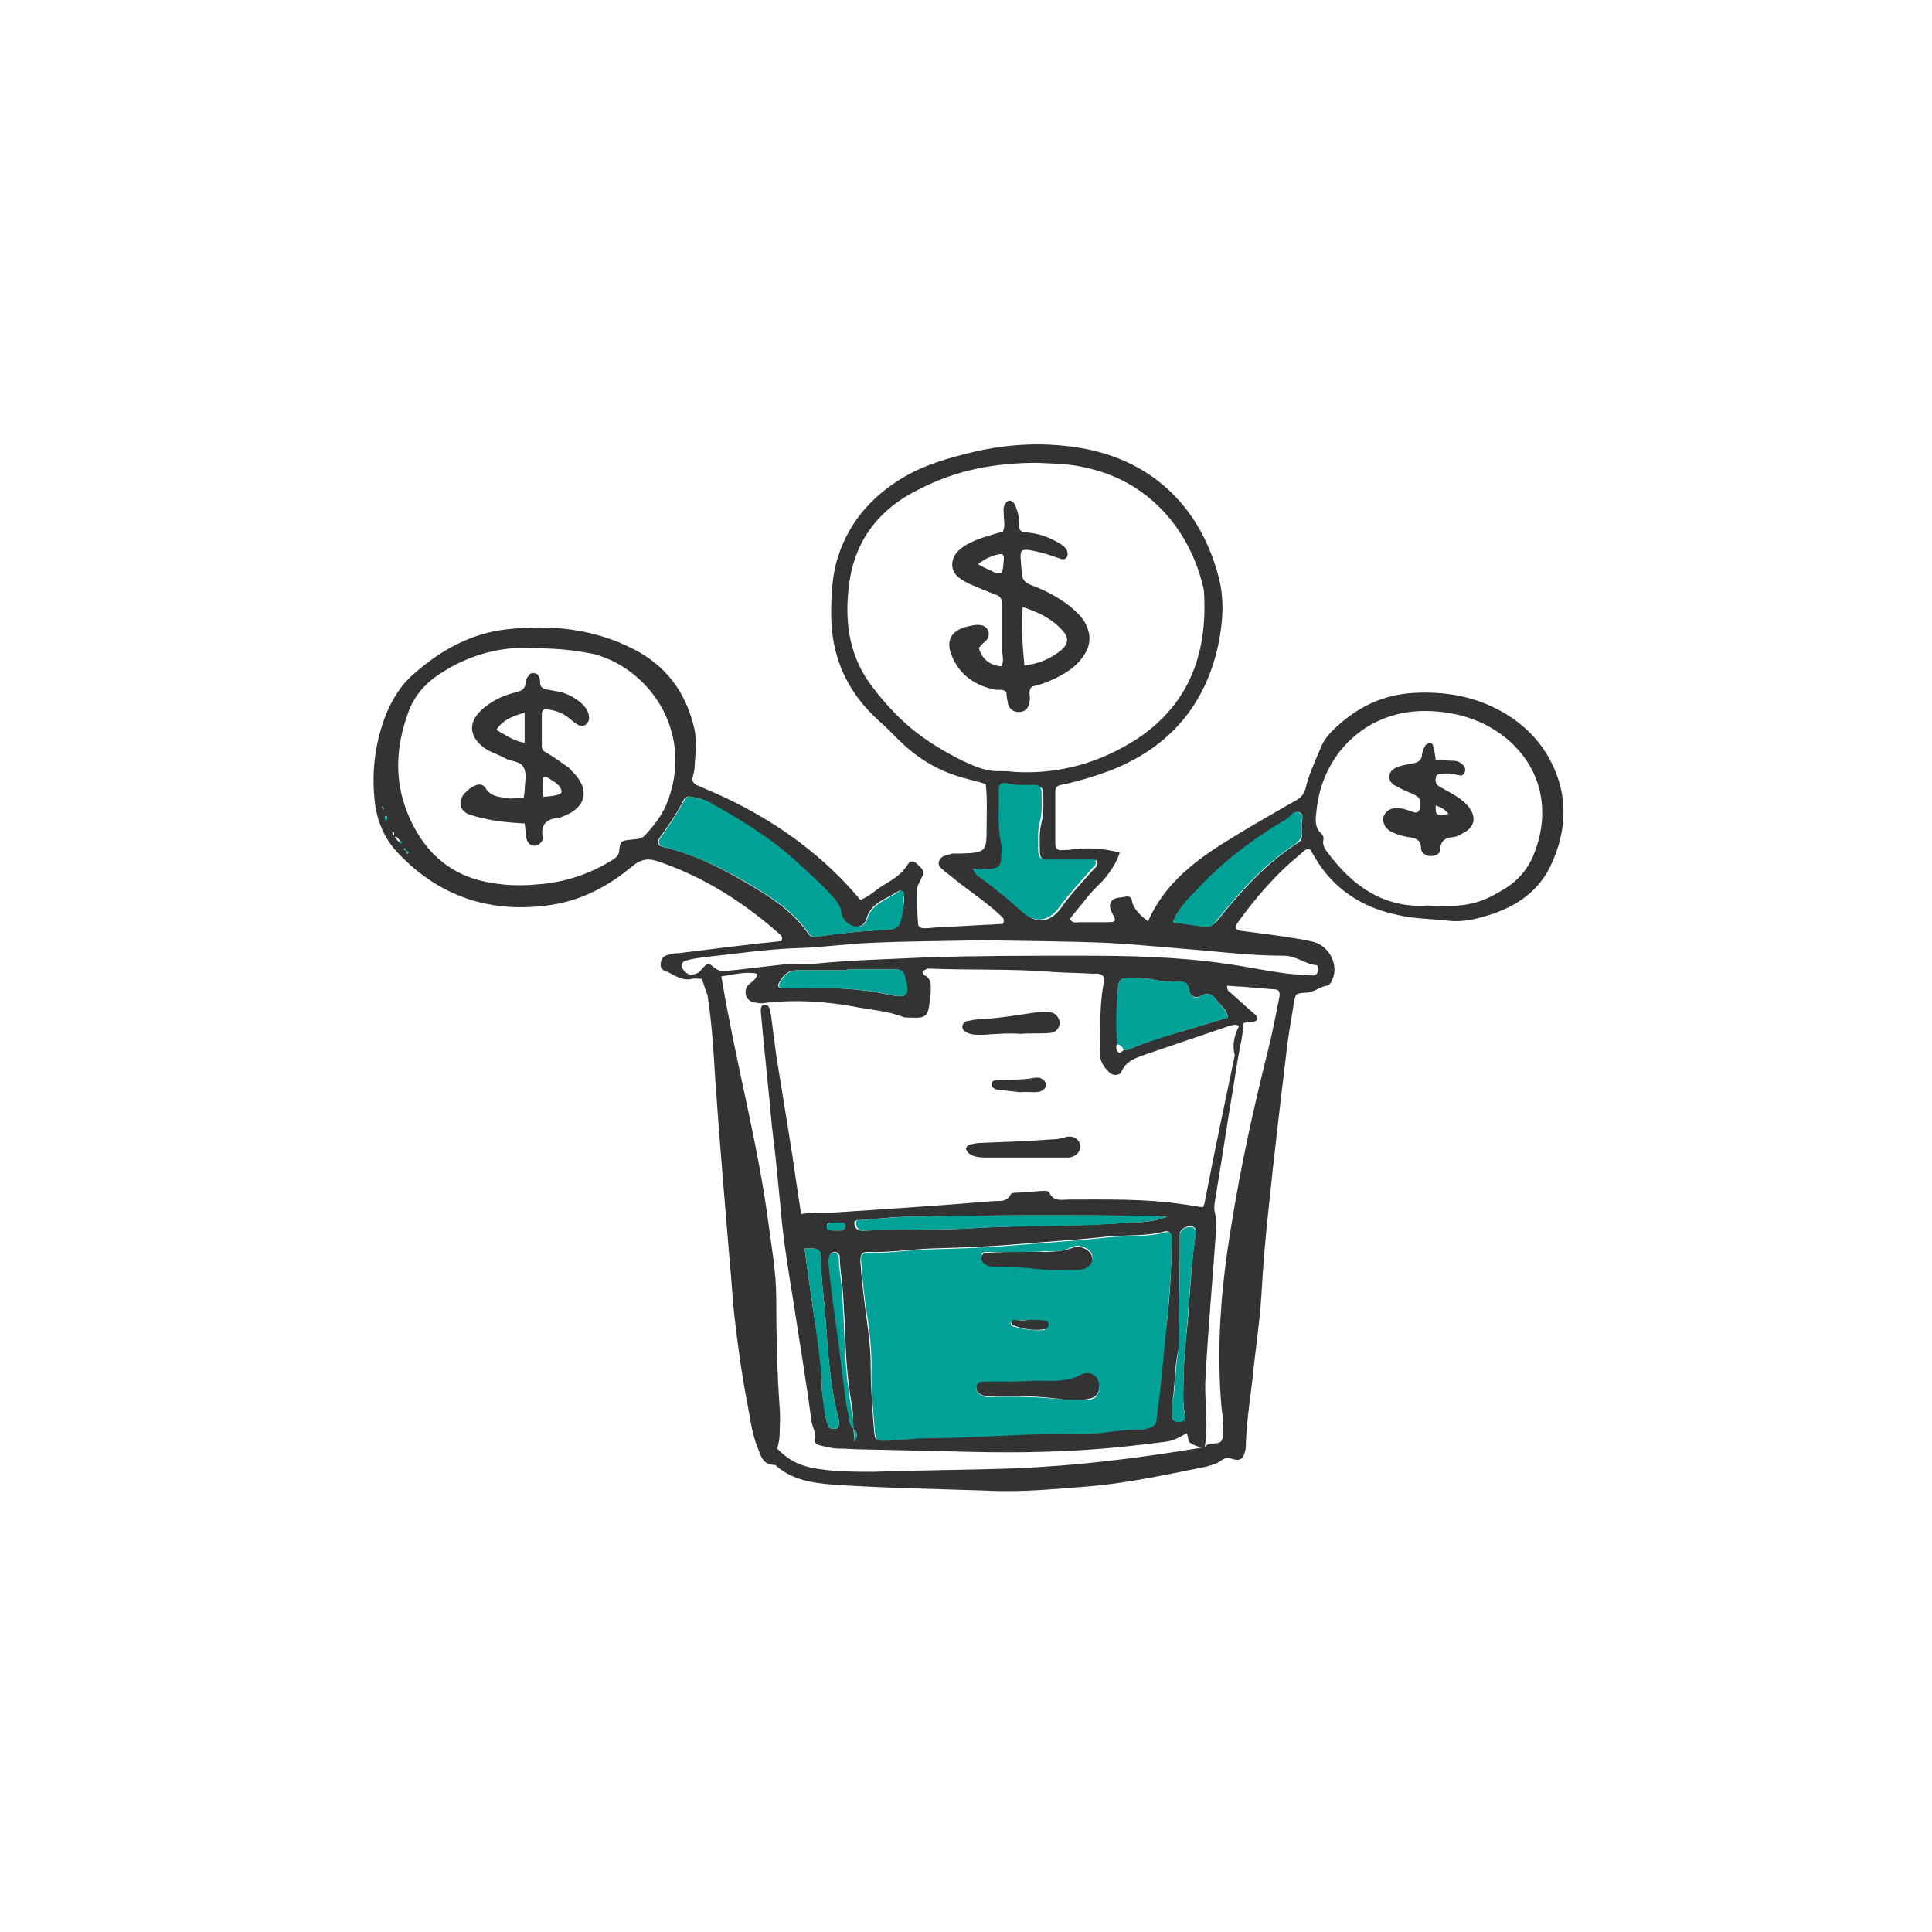 <?xml version="1.0" encoding="utf-8"?>
<!-- Generator: Adobe Illustrator 25.3.1, SVG Export Plug-In . SVG Version: 6.00 Build 0)  -->
<svg version="1.1" id="Layer_1" xmlns="http://www.w3.org/2000/svg" xmlns:xlink="http://www.w3.org/1999/xlink" x="0px" y="0px"
	 viewBox="0 0 225 225" style="enable-background:new 0 0 225 225;" xml:space="preserve">
<style type="text/css">
	.st0{fill:none;}
	.st1{fill:#333333;}
	.st2{fill:#00A196;}
</style>
<path class="st0" d="M0,0h225v225H0V0z"/>
<g>
	<path class="st1" d="M81.7,114c-0.4,0-0.8-0.1-1.1,0c-1.3,0.3-2.2-0.6-3.3-1c-0.6-0.2-0.4-1.5,0.2-1.7c0.5-0.2,1.1-0.3,1.6-0.3
		c4-0.5,7.9-1,11.9-1.4c0.2-0.4,0-0.7-0.3-0.9c-4.2-3.7-8.8-6.6-14.1-8.4c-1.2-0.4-2-0.2-3,0.6c-2.6,2.2-5.6,3.8-8.9,4.4
		c-7,1.2-13.2-0.6-18.2-5.8c-1.8-1.8-2.7-4.1-2.9-6.6c-0.3-3.2,0.1-6.3,1.2-9.3c0.8-2.1,1.9-3.9,3.6-5.3c3-2.6,6.4-4.5,10.5-5
		c5.2-0.6,10.2-0.1,14.9,2.3c3.7,1.9,6,4.9,7,9c0.4,1.5,0.2,3.1,0.1,4.6c0,0.4-0.1,0.8-0.2,1.2c-0.2,0.6,0.1,0.9,0.6,1.1
		c1.4,0.6,2.8,1.2,4.2,1.9c5.6,2.8,10.6,6.5,14.7,11.4c1.1-0.4,1.9-1.3,3-1.9c1-0.6,1.9-1.2,2.5-2.2c0.3-0.5,0.7-0.5,1.2,0
		c0.8,0.8,0.8,0.8,0.3,1.8c-0.2,0.4-0.4,0.7-0.4,1.2c0,1.2,0,2.4,0.1,3.6c0,0.7,0.2,0.8,0.9,0.8c0.5,0,1-0.1,1.5-0.1
		c1.8-0.1,3.6-0.2,5.5-0.3c0.7,0,1.4-0.1,2-0.1c0.3-0.6-0.1-0.8-0.3-1c-1.8-1.7-3.9-3-5.8-4.6c-0.4-0.3-0.8-0.6-1.1-0.9
		c-0.5-0.4-0.3-1.1,0.3-1.4c0.3-0.1,0.7-0.2,1-0.3c0.3,0,0.7,0,1,0c2.9-0.1,3-0.2,3-2.9c0-1.7,0.1-3.5-0.1-5.2
		c-1-0.3-1.9-0.5-2.9-0.8c-2.8-0.8-5.2-2.3-7.3-4.4c-0.8-0.8-1.6-1.6-2.4-2.3c-3.6-3.3-5.4-7.4-5.4-12.3c0-2,0.1-4.1,0.6-6
		c1.1-4,3.5-7.1,7-9.4c2.4-1.6,5.1-2.5,7.9-3.2c4.5-1.2,9.1-1.5,13.7-0.7c8.5,1.5,14,7.2,16,15.3c0.6,2.5,0.4,5-0.1,7.5
		c-1.5,7.1-5.7,12-12.5,14.7c-1.9,0.7-3.8,1.3-5.8,1.7c-0.5,0.1-0.7,0.3-0.7,0.8c0,2,0,4.1,0,6.1c0,0.5,0.3,0.8,0.8,0.7
		c0.4,0,0.8,0,1.3-0.1c1.8-0.2,3.6-0.1,5.4,0.4c-0.3,1.1-1.4,2.8-2.4,3.7c-0.4,0.4-0.9,0.9-1.3,1.4c-0.7,0.9-1.4,1.7-2.1,2.6
		c0.3,0.6,0.8,0.4,1.2,0.4c0.9,0,1.8,0,2.7,0c1.6,0,1.6,0,0.9-1.3c-0.3-0.7-0.1-1.3,0.6-1.5c0.4-0.1,0.8-0.1,1.2-0.2
		c0.3,0,0.6,0.1,0.6,0.4c0.2,1.1,1,1.8,1.9,2.5c1.8-4.1,5-6.7,8.6-9c2.7-1.7,5.5-3.3,8.3-4.9c0.8-0.4,1.3-0.8,1.5-1.8
		c0.4-1.6,1.1-3,1.7-4.5c0.4-1,1.1-1.8,1.9-2.5c2.5-2.3,5.4-3.7,8.9-3.9c3.4-0.2,6.7,0.3,9.8,1.9c2.5,1.3,4.5,3.1,5.9,5.5
		c2.4,4.2,2.3,8.6,0.2,12.9c-1.6,3.2-4.5,4.9-7.9,5.8c-1.4,0.4-2.7,0.6-4.2,0.4c-1.8-0.2-3.7-0.2-5.4-0.6c-4.2-0.8-7.7-3-9.9-6.8
		c-0.1-0.2-0.3-0.5-0.4-0.7c0-0.1-0.1-0.1-0.2-0.2c-0.5-0.1-0.8,0.4-1.2,0.7c-2.8,2.3-5.1,5-7.2,7.9c-0.3,0.5-0.2,0.8,0.4,0.9
		c2.4,0.3,4.7,0.6,7.1,1c0.5,0.1,1,0.2,1.4,0.3c1.8,0.5,2.9,2.6,2.2,4.3c-0.1,0.3-0.3,0.7-0.7,0.8c-0.8,0.1-1.5,0.8-2.4,0.8
		c-1.2,0.1-1.2,0.1-1.4,1.1c-0.3,2-0.7,4-0.9,6c-0.7,5.8-1.4,11.7-2,17.5c-0.4,3.6-0.7,7.1-0.9,10.7c-0.2,3.2-0.7,6.3-1,9.4
		c-0.3,2.6-0.7,5.1-0.8,7.7c0,0.3,0,0.7-0.1,1c-0.2,0.9-0.6,1.2-1.5,0.9c-0.5-0.2-0.9-0.1-1.3,0.2c-0.5,0.4-1.1,0.5-1.7,0.7
		c-4.5,0.9-9,1.9-13.7,2.3c-3.9,0.3-7.8,0.7-11.7,0.5c-6-0.2-12-0.3-18.1-0.7c-2.3-0.2-4.6-0.5-6.5-2.1c-0.1-0.1-0.2-0.2-0.3-0.2
		c-1.4,0-1.6-1.1-2-2.1c-0.6-1.5-0.8-3.1-1.1-4.7c-0.7-3.6-1.2-7.2-1.6-10.8c-0.2-1.9-0.3-3.9-0.5-5.9c-0.6-7.1-1.2-14.2-1.7-21.4
		c-0.2-3.3-0.4-6.6-0.9-9.8C82.1,115.2,82,114.6,81.7,114z M46.6,97.9c-0.2-0.1-0.3-0.6-0.7-0.4c0-0.1,0-0.3,0-0.4
		c0-0.1-0.1-0.3-0.1-0.3c-0.1,0-0.1,0.1-0.1,0.3c0.1,0.1,0.2,0.2,0.2,0.3c0.2,0.2,0.3,0.4,0.5,0.6c0.1,0.1,0.2,0.2,0.2,0.2
		C46.9,98.1,46.8,98,46.6,97.9z M47.3,99.1c-0.1-0.1,0-0.5-0.3-0.2C47.1,99,47.2,99,47.3,99.1c0,0.1,0,0.5,0.3,0.2
		C47.5,99.2,47.4,99.1,47.3,99.1z M99.4,166.4c0,0.4,0.1,0.9,0.1,1.5C99.9,167.2,99.9,166.8,99.4,166.4c-0.1-0.7,0-1.4-0.1-2.1
		c-0.4-2.4-0.7-4.8-0.8-7.2c-0.1-2.5-0.2-5-0.4-7.5c-0.1-1-0.3-2.1-0.3-3.1c0-0.1,0-0.3-0.1-0.4c-0.1-0.2-0.3-0.3-0.5-0.3
		c-0.2,0-0.5,0.2-0.5,0.3c-0.1,0.4-0.1,0.8-0.1,1.2c0.4,2.9,0.8,5.8,1.1,8.7c0.2,1.3,0.3,2.6,0.5,3.9c0.2,1.4,0.2,2.9,0.6,4.3
		C98.9,165,98.8,165.8,99.4,166.4z M130.1,121.6c-0.2,0.3-0.1,0.7,0.1,0.9c0.3,0.3,0.4-0.1,0.7-0.2c0.2,0,0.4,0,0.6-0.1
		c2.1-0.9,4.3-1.6,6.5-2.2c1.7-0.5,3.3-1,5-1.5c-0.1-0.9-0.8-1.4-1.3-2c-0.5-0.7-1-1-1.9-0.5c-0.6,0.3-1.2,0-1.3-0.6
		c-0.1-1-0.7-1-1.4-1.1c-0.9,0-1.8,0-2.7-0.2c-1-0.2-2-0.2-2.9-0.2c-1,0-1.2,0.2-1.3,1.2C130.1,117.2,130,119.4,130.1,121.6z
		 M144.3,119.5c-0.4-0.3-0.8-0.1-1.2,0c-3.2,1.1-6.5,2.2-9.7,3.3c-1.1,0.4-2.2,0.7-2.8,2c-0.2,0.5-1,0.5-1.4,0.1
		c-0.6-0.6-1.1-1.2-1.1-2.2c0.1-2.7-0.1-5.3,0.4-8c0.1-0.3,0-0.7,0-1c-0.4-0.4-0.8-0.3-1.2-0.3c-1.5-0.1-3.1-0.1-4.6-0.2
		c-4.8-0.4-9.7-0.2-14.5-0.4c-0.1,0-0.2,0-0.2,0c-0.2,0.1-0.4,0.2-0.5,0.3c-0.1,0.2,0,0.4,0.2,0.5c0.6,0.3,0.7,0.8,0.7,1.4
		c0,0.4,0,0.8-0.1,1.3c-0.2,2.2-0.4,2.3-2.6,2.2c-0.2,0-0.4,0-0.6-0.1c-1.9-0.7-3.8-0.8-5.8-1.2c-3.4-0.6-6.8-0.8-10.2-0.4
		c-0.5,0.1-1,0-1.4-0.1c-0.8-0.2-1.1-1.1-0.7-1.8c0.3-0.5,1.1-0.7,1.2-1.5c-1.4-0.3-2.7,0.1-4.2,0.3c0.3,1.6,0.5,3,0.8,4.4
		c1.5,7.9,3.5,15.7,4.6,23.7c0.4,3.1,1,6.2,1,9.4c0,4.3,0.1,8.5,0.4,12.8c0.1,1,0,2,0,2.9c0,0.6-0.1,1.2-0.3,1.8
		c1.7,1.7,3.1,2.2,5.8,2.5c1.8,0.2,3.6,0.2,5.5,0.2c5.5-0.2,10.9-0.2,16.4-0.4c7.3-0.3,14.5-1.2,21.7-2.4c-0.5-0.2-0.9-0.3-1.2-0.5
		c-0.4-0.2-0.3-0.8-0.5-1.2c-0.8,0.5-1.6,0.9-2.4,1c-2.4,0.3-4.9,0.6-7.3,0.8c-4.9,0.4-9.8,0.5-14.7,0.4c-4.4-0.1-8.8-0.2-13.2-0.3
		c-1,0-2-0.1-2.9-0.1c-0.8,0-1.5-0.2-2.3-0.4c-0.3-0.1-0.6-0.3-0.5-0.6c0.2-0.8-0.3-1.5-0.4-2.2c-0.6-4.6-1.4-9.3-2.1-13.9
		c-0.6-3.7-1.2-7.3-1.5-11c-0.3-3.1-0.6-6.3-1-9.4c-0.4-4.5-0.9-8.9-1.3-13.4c0-0.2,0-0.4,0.1-0.6c0-0.1,0.2-0.2,0.3-0.2
		c0.1,0,0.3,0.1,0.4,0.1c0.3,0.3,0.3,0.8,0.4,1.2c0.2,1.5,0.4,3.1,0.6,4.6c0.5,3.1,1,6.2,1.5,9.3c0.5,3,0.9,6.1,1.4,9.2
		c1.3-0.3,2.6-0.1,4-0.2c6.1-0.4,12.2-0.8,18.2-1.3c0.8-0.1,1.7,0.2,2.2-0.8c0.1-0.2,0.5-0.2,0.8-0.2c0.9-0.1,1.8-0.1,2.7-0.2
		c0.4,0,0.8-0.1,1,0.2c0.5,1.1,1.5,0.8,2.4,0.8c4.3,0,8.6-0.1,12.8,0.5c0.9,0.1,1.8,0.3,2.7,0.4c0.1-0.3,0.2-0.4,0.2-0.6
		c1.1-5.7,2.3-11.4,3.5-17.1C143.5,121.8,143.7,120.6,144.3,119.5z M120.8,53.9c-4.8,0-9.3,0.8-13.6,3c-5,2.4-7.9,6.3-8.4,11.9
		c-0.4,3.9,0.2,7.6,2.5,10.8c1.4,1.9,3,3.7,4.8,5.2c1.8,1.5,3.8,2.7,6,3.8c1.3,0.6,2.6,1.2,4,1.2c0.7,0,1.4,0,2.1,0.1
		c5.2,0.3,10-1.1,14.3-3.9c6.1-4.1,8.2-10.1,7.7-17.3c-1.4-6.4-5.9-12.5-13.6-14.2C124.7,54,122.7,54,120.8,53.9z M136.4,146.9
		c0-1,0-2,0-2.9c0-0.4-0.3-0.7-0.7-0.6c-2.2,0.6-4.4,0.4-6.7,0.6c-3.5,0.4-7.1,0.6-10.6,0.9c-3.3,0.3-6.7,0.4-10,0.5
		c-2.4,0.1-4.9,0.5-7.3,0.4c-0.7,0-0.9,0.2-0.9,1.1c0.1,1.7,0.3,3.3,0.5,5c0.3,2.3,0.7,4.7,0.7,7.1c0,2.6,0.2,5.2,0.4,7.7
		c0.1,0.9,0.1,1,1,1c1.7,0,3.4-0.3,5-0.3c5.3,0,10.6-0.5,15.9-0.5c0.6,0,1.3-0.1,1.9,0c2.5,0.1,4.9-0.5,7.3-0.5
		c0.3,0,0.6-0.1,0.8-0.2c0.5-0.2,0.8-0.4,0.9-1c0.1-1.4,0.4-2.8,0.5-4.2c0.1-1.7,0.3-3.3,0.5-5C136.1,153,136.3,149.9,136.4,146.9z
		 M62.5,75.5c-1,0-2-0.1-2.9,0c-3.2,0.3-6.1,1.4-8.7,3.2c-1.6,1.1-2.8,2.6-3.4,4.4c-1.4,3.9-1.6,7.8,0,11.7c1.7,4.1,4.6,7,9.1,7.9
		c1.9,0.4,3.9,0.5,5.9,0.3c3.2-0.2,6.2-1.2,8.9-2.9c0.3-0.2,0.6-0.4,0.7-0.9c0.1-1.2,0.2-1.3,1.3-1.4c0.6-0.1,1.2,0,1.7-0.5
		c1-1.1,1.9-2.2,2.5-3.6c3.3-8-1.6-15.6-8.3-17.5C66.9,75.7,64.7,75.5,62.5,75.5z M167.1,105.5c3.5,0.1,5.2-0.2,7.8-1.8
		c1.8-1,3.1-2.5,3.8-4.4c2.4-6.2-0.1-12-5.7-14.9c-2.2-1.1-4.6-1.6-7.1-1.6c-6.8,0-12,5-12.6,11.8c-0.1,0.9-0.2,1.8,0.6,2.5
		c0.2,0.2,0.3,0.5,0.2,0.8c-0.1,0.6,0.3,1.1,0.6,1.5c2.8,3.7,6.2,6.2,11.1,6.1C166.3,105.4,166.7,105.5,167.1,105.5z M105.3,105.2
		c0-0.4,0-0.8-0.1-1.1c-0.1-0.3-0.4-0.5-0.6-0.3c-1.3,0.9-3.1,1.2-3.7,3.2c-0.3,1.1-1.5,1.2-2.4,0.4c-0.3-0.3-0.6-0.7-0.6-1.1
		c-0.1-1-0.7-1.6-1.4-2.3c-1.3-1.4-2.7-2.6-4.1-3.9c-3-2.7-6.4-4.7-9.9-6.7c-0.6-0.3-1.3-0.5-2-0.6c-0.4-0.1-0.7,0-0.9,0.4
		c-0.8,1.6-1.8,3-2.8,4.4c-0.3,0.4-0.2,0.9,0.3,1c3.4,0.8,6.6,2.3,9.6,4.1c2.8,1.6,5.5,3.3,7.4,6c0.2,0.3,0.5,0.5,0.9,0.4
		c2.7-0.4,5.4-0.7,8.1-0.8c1.5-0.1,1.6-0.3,1.9-1.9C105.1,106,105.2,105.6,105.3,105.2z M144.8,119.2c0,0.6-0.1,1.2-0.2,1.8
		c-0.4,1.9-0.7,3.9-1,5.8c-0.7,4.1-1.3,8.3-2,12.4c-0.1,0.7-0.3,1.4-0.1,2.1c0.2,0.8,0.1,1.5,0.1,2.3c-0.4,5.6-0.9,11.2-1.2,16.7
		c-0.2,2.7,0.4,5.4-0.1,8.2c0.6-0.7,1.7-0.1,2-0.8c0.3-0.6,0.1-1.5,0.1-2.3c0-0.3,0-0.7-0.1-1c-0.7-7.3-0.1-14.5,1.1-21.7
		c1.1-6.9,2.6-13.7,4.3-20.5c0.5-2,0.9-4.1,1.3-6.1c0.1-0.7-0.1-0.9-0.8-0.9c-1.2-0.1-2.4-0.2-3.6-0.3c-0.6,0-1.2-0.1-1.7-0.1
		c0,0.5,0.2,0.7,0.4,0.8c0.9,0.8,1.9,1.7,2.8,2.5c0.2,0.1,0.3,0.3,0.3,0.5c0,0.3-0.2,0.3-0.4,0.4
		C145.6,119.1,145.2,118.9,144.8,119.2z M114.6,109.5c-4.3,0.1-8.7,0.1-13.1,0.3c-2.7,0.1-5.4,0.5-8.2,0.6
		c-3.9,0.1-7.7,0.7-11.5,1.1c-0.7,0.1-1.4,0.2-2,0.4c-0.2,0-0.4,0.3-0.4,0.5c-0.1,0.4,0.6,1.1,1,1.1c0.5,0,0.9-0.1,1.3-0.6
		c0.7-0.8,0.8-0.8,1.5-0.2c0.4,0.3,0.7,0.4,1.1,0.4c0.6-0.1,1.3-0.1,1.9-0.2c1.7-0.2,3.5-0.4,5.2-0.6c1.3-0.1,2.5,0,3.8-0.1
		c4.2-0.4,8.4-0.5,12.6-0.7c5.9-0.2,11.9-0.2,17.9-0.2c5.6,0,11.2,0.1,16.8,0.9c2.3,0.3,4.6,0.8,6.8,1.1c1.2,0.2,2.4,0.2,3.6,0.3
		c0.3,0,0.5-0.2,0.6-0.5c0-0.3,0-0.7-0.2-0.7c-1.3-0.1-2.3-1.1-3.8-1.1c-3.1,0-6.1-0.3-9.2-0.6c-3.8-0.3-7.7-0.7-11.5-0.9
		C124,109.6,119.4,109.6,114.6,109.5z M113.3,101.2c0.3,0.4,0.4,0.6,0.5,0.7c1.8,1.3,3.5,2.7,5.2,4.2c1.7,1.6,3.3,1.4,4.6-0.4
		c1.1-1.6,2.5-3,3.8-4.5c0.2-0.2,0.6-0.4,0.3-1c-1.7,0-3.5,0-5.3,0c-1,0-1.3-0.2-1.3-1.1c0-1.1-0.1-2.2,0.2-3.3
		c0.3-1.2,0.2-2.4,0.2-3.5c0-0.5-0.3-0.7-0.8-0.8c-1.1-0.1-2.2,0.1-3.3-0.2c-0.6-0.2-0.9,0.1-0.9,0.8c0.1,2.1-0.2,4.2,0.3,6.3
		c0.1,0.5,0.1,1,0,1.5c0,1.1-0.3,1.4-1.3,1.4C114.7,101.2,114.1,101.2,113.3,101.2z M136.6,107.4c1.3,0.2,2.4,0.3,3.6,0.5
		c0.7,0.1,1.1-0.2,1.6-0.7c2.7-3.4,5.6-6.6,9.3-9c0.4-0.2,0.6-0.6,0.5-1.1c0-0.3,0-0.6,0-0.8c-0.1-0.5,0.3-1.3-0.1-1.6
		c-0.7-0.5-1.1,0.4-1.6,0.7c-3.9,2.3-7.5,5.1-10.6,8.4C138.2,104.9,137.2,105.9,136.6,107.4z M135.9,141.7c-0.7,0-1.1-0.1-1.6-0.1
		c-9.5-0.1-18.9-0.1-28.4,0.1c-2,0-3.9,0.3-5.9,0.4c-0.1,0-0.1,0-0.2,0c-0.1,0.1-0.3,0.1-0.3,0.2c0,0.2,0,0.4,0.1,0.6
		c0.4,0.6,1,0.4,1.5,0.4c4.3-0.2,8.5,0,12.8-0.3c5.3-0.3,10.6-0.2,15.9-0.5C131.9,142.3,133.9,142.5,135.9,141.7z M98.7,112.9
		c0,0,0,0.1,0,0.1c-2,0-3.9,0-5.9,0c-1.1,0-1.6,0.6-2.1,1.5c-0.2,0.3,0,0.6,0.3,0.6c0.9,0,1.8,0,2.7,0c3.2-0.1,6.4,0,9.6,0.7
		c2.4,0.5,2.6,0.3,2-2.1c-0.1-0.6-0.4-0.8-1-0.8C102.5,112.9,100.6,112.9,98.7,112.9z M93.7,145.4c0.4,3,0.8,5.7,1.2,8.5
		c0.4,2.4,0.8,4.8,0.8,7.3c0,1.2,0.3,2.4,0.4,3.5c0.1,0.5,0.2,1,0.4,1.4c0.1,0.3,0.4,0.3,0.7,0.3c0.4,0,0.5-0.3,0.5-0.6
		c0-0.3,0-0.6-0.1-0.8c-1-3.9-1.2-8-1.5-12c-0.2-2.2-0.5-4.4-0.5-6.7c0-0.6-0.4-0.9-0.9-0.9C94.4,145.4,94.1,145.4,93.7,145.4z
		 M136.5,163.3c0,0.8,0,1.2,0,1.6c0,0.5,0.3,0.7,0.9,0.6c0.5-0.1,0.8-0.3,0.6-0.8c-0.2-0.8-0.2-1.5-0.2-2.3c0-2.1,0.1-4.2,0.3-6.3
		c0.4-3.5,0.5-7.1,0.9-10.6c0.1-0.7,0.2-1.4,0.3-2.1c0-0.2-0.1-0.4-0.3-0.5c-0.6-0.3-1.6,0.2-1.6,0.8c0,0.6,0,1.1,0,1.7
		c0,3.4-0.1,6.9-0.1,10.3c0,0.6,0,1.1-0.1,1.7C136.7,159.5,136.9,161.6,136.5,163.3z M97.6,143.3c0.2,0,0.8,0.1,0.8-0.4
		c0.1-0.7-0.5-0.4-0.9-0.5c-0.3,0-0.6,0-0.8,0c-0.2,0-0.4,0.1-0.4,0.4c0,0.4,0.3,0.4,0.5,0.5C97,143.3,97.2,143.3,97.6,143.3z
		 M44.7,94.2c0-0.1-0.1-0.2-0.1-0.4c0,0.1-0.1,0.1-0.1,0.2c0,0.1,0.1,0.2,0.1,0.4C44.6,94.3,44.6,94.2,44.7,94.2z M45,95
		c-0.1,0.1-0.2,0.1-0.2,0.2c0,0.1,0.1,0.2,0.1,0.3c0.1-0.1,0.2-0.1,0.2-0.2C45.1,95.3,45.1,95.2,45,95z"/>
	<path class="st2" d="M136.4,146.9c-0.1,3.1-0.4,6.1-0.7,9.2c-0.2,1.7-0.3,3.3-0.5,5c-0.1,1.4-0.4,2.8-0.5,4.2c0,0.6-0.4,0.9-0.9,1
		c-0.3,0.1-0.5,0.2-0.8,0.2c-2.5-0.1-4.9,0.6-7.3,0.5c-0.6,0-1.3,0-1.9,0c-5.3,0-10.6,0.5-15.9,0.5c-1.7,0-3.3,0.3-5,0.3
		c-0.8,0-0.9-0.1-1-1c-0.2-2.6-0.5-5.1-0.4-7.7c0-2.4-0.3-4.7-0.7-7.1c-0.2-1.7-0.4-3.3-0.5-5c-0.1-0.9,0.1-1.1,0.9-1.1
		c2.5,0.1,4.9-0.4,7.3-0.4c3.4-0.1,6.7-0.2,10-0.5c3.5-0.3,7.1-0.5,10.6-0.9c2.2-0.2,4.5,0,6.7-0.6c0.4-0.1,0.7,0.2,0.7,0.6
		C136.5,144.9,136.4,145.9,136.4,146.9z M124,163c1.1,0,2,0,2.8,0c0.7,0,1.1-0.5,1.2-1.2c0.2-1.3-0.9-2.3-2.1-1.6
		c-1.7,0.9-3.4,0.7-5.1,0.7c-2.1,0-4.2,0-6.3,0.1c-0.5,0-0.8,0.2-0.8,0.7c0,0.5,0.4,0.7,0.8,0.9c0.2,0.1,0.4,0.1,0.6,0.1
		C118.2,162.6,121.3,162.7,124,163z M119.1,145.8C119.1,145.8,119.1,145.8,119.1,145.8c-1.4,0-2.8,0-4.2,0c-0.3,0-0.6,0.1-0.6,0.4
		c-0.1,0.4,0.1,0.7,0.4,0.9c0.5,0.4,1.1,0.3,1.6,0.3c1.5,0,3.1,0.1,4.6,0.3c1.6,0.2,3.2,0.1,4.8,0.1c0.9,0,1.5-0.5,1.5-1.2
		c0.1-0.9-0.6-1.3-1.5-1.5c-0.3-0.1-0.7,0.1-1,0.2c-0.9,0.4-1.9,0.5-2.9,0.4C120.9,145.8,120,145.8,119.1,145.8z M119.8,153.7
		c-0.5,0-1.2,0.1-1.8,0.1c-0.1,0-0.2,0.2-0.3,0.3c0,0.1,0.1,0.3,0.1,0.3c1.2,0.4,2.5,0.6,3.8,0.5c0.1,0,0.3-0.3,0.4-0.4
		c0.1-0.3-0.1-0.6-0.4-0.6C121.1,153.8,120.5,153.8,119.8,153.7z"/>
	<path class="st2" d="M105.3,105.2c-0.1,0.3-0.1,0.7-0.2,1.2c-0.3,1.6-0.4,1.8-1.9,1.9c-2.7,0.1-5.4,0.4-8.1,0.8
		c-0.4,0.1-0.7-0.1-0.9-0.4c-1.9-2.7-4.6-4.4-7.4-6c-3-1.8-6.2-3.2-9.6-4.1c-0.5-0.1-0.6-0.6-0.3-1c1-1.4,2-2.9,2.8-4.4
		c0.2-0.4,0.5-0.5,0.9-0.4c0.7,0.2,1.4,0.3,2,0.6c3.5,2,6.9,4,9.9,6.7c1.4,1.3,2.8,2.5,4.1,3.9c0.6,0.7,1.3,1.3,1.4,2.3
		c0,0.4,0.3,0.8,0.6,1.1c0.9,0.8,2.1,0.7,2.4-0.4c0.6-1.9,2.4-2.2,3.7-3.2c0.2-0.2,0.6,0,0.6,0.3
		C105.2,104.5,105.2,104.8,105.3,105.2z"/>
	<path class="st2" d="M113.3,101.2c0.9,0,1.4,0,2,0c1-0.1,1.3-0.4,1.3-1.4c0-0.5,0.1-1,0-1.5c-0.5-2.1-0.2-4.2-0.3-6.3
		c0-0.7,0.3-0.9,0.9-0.8c1.1,0.3,2.2,0.2,3.3,0.2c0.5,0,0.8,0.3,0.8,0.8c0,1.2,0.1,2.4-0.2,3.5c-0.3,1.1-0.2,2.2-0.2,3.3
		c0,0.9,0.4,1.2,1.3,1.1c1.8,0,3.6,0,5.3,0c0.3,0.6-0.1,0.8-0.3,1c-1.3,1.5-2.6,2.9-3.8,4.5c-1.3,1.8-2.9,2-4.6,0.4
		c-1.6-1.5-3.4-2.9-5.2-4.2C113.7,101.8,113.6,101.6,113.3,101.2z"/>
	<path class="st2" d="M130.1,121.6c-0.2-2.2-0.1-4.3,0.1-6.5c0.1-1,0.3-1.2,1.3-1.2c1,0,1.9,0,2.9,0.2c0.9,0.2,1.8,0.2,2.7,0.2
		c0.8,0,1.3,0,1.4,1.1c0.1,0.6,0.7,1,1.3,0.6c0.9-0.5,1.4-0.2,1.9,0.5c0.5,0.6,1.1,1.1,1.3,2c-1.6,0.5-3.3,1-5,1.5
		c-2.2,0.7-4.4,1.3-6.5,2.2c-0.2,0.1-0.4,0.1-0.6,0.1C130.7,121.9,130.5,121.7,130.1,121.6z"/>
	<path class="st2" d="M136.6,107.4c0.6-1.5,1.6-2.6,2.6-3.6c3.1-3.4,6.7-6.1,10.6-8.4c0.5-0.3,0.9-1.2,1.6-0.7
		c0.5,0.3,0.1,1.1,0.1,1.6c0,0.3,0,0.6,0,0.8c0.1,0.5-0.2,0.8-0.5,1.1c-3.7,2.4-6.6,5.6-9.3,9c-0.5,0.6-0.9,0.8-1.6,0.7
		C139,107.8,137.8,107.6,136.6,107.4z"/>
	<path class="st2" d="M135.9,141.7c-2.1,0.8-4,0.6-5.9,0.8c-5.3,0.4-10.6,0.2-15.9,0.5c-4.3,0.3-8.5,0.1-12.8,0.3
		c-0.5,0-1.2,0.2-1.5-0.4c-0.1-0.2-0.1-0.4-0.1-0.6c0-0.1,0.2-0.2,0.3-0.2c0.1,0,0.1,0,0.2,0c1.9-0.1,3.9-0.4,5.9-0.4
		c9.5-0.2,18.9-0.2,28.4-0.1C134.8,141.6,135.3,141.7,135.9,141.7z"/>
	<path class="st2" d="M98.7,112.9c1.9,0,3.8,0,5.7,0c0.6,0,0.9,0.2,1,0.8c0.6,2.3,0.4,2.6-2,2.1c-3.2-0.7-6.4-0.8-9.6-0.7
		c-0.9,0-1.8,0-2.7,0c-0.3,0-0.5-0.3-0.3-0.6c0.4-0.8,1-1.5,2.1-1.5c2,0,3.9,0,5.9,0C98.7,113,98.7,113,98.7,112.9z"/>
	<path class="st2" d="M93.7,145.4c0.5,0,0.8,0,1,0c0.6,0,0.9,0.2,0.9,0.9c0,2.2,0.3,4.5,0.5,6.7c0.3,4,0.5,8.1,1.5,12
		c0.1,0.3,0.1,0.6,0.1,0.8c0,0.3-0.1,0.5-0.5,0.6c-0.3,0-0.6,0-0.7-0.3c-0.2-0.4-0.3-0.9-0.4-1.4c-0.2-1.2-0.4-2.3-0.4-3.5
		c-0.1-2.5-0.5-4.9-0.8-7.3C94.5,151.1,94.1,148.4,93.7,145.4z"/>
	<path class="st2" d="M136.5,163.3c0.5-1.7,0.3-3.8,0.7-5.8c0.1-0.5,0.1-1.1,0.1-1.7c0-3.4,0.1-6.9,0.1-10.3c0-0.6,0-1.1,0-1.7
		c0.1-0.7,1-1.1,1.6-0.8c0.1,0.1,0.3,0.3,0.3,0.5c-0.1,0.7-0.2,1.4-0.3,2.1c-0.4,3.5-0.6,7.1-0.9,10.6c-0.2,2.1-0.3,4.2-0.3,6.3
		c0,0.8,0,1.5,0.2,2.3c0.1,0.5-0.1,0.8-0.6,0.8c-0.5,0.1-0.8-0.1-0.9-0.6C136.5,164.5,136.5,164.1,136.5,163.3z"/>
	<path class="st2" d="M99.4,166.4c-0.6-0.6-0.5-1.4-0.7-2.1c-0.3-1.4-0.4-2.9-0.6-4.3c-0.2-1.3-0.3-2.6-0.5-3.9
		c-0.4-2.9-0.8-5.8-1.1-8.7c-0.1-0.4,0-0.8,0.1-1.2c0-0.1,0.3-0.3,0.5-0.3c0.2,0,0.4,0,0.5,0.3c0,0.1,0.1,0.3,0.1,0.4
		c0,1.1,0.2,2.1,0.3,3.1c0.2,2.5,0.3,5,0.4,7.5c0.1,2.4,0.4,4.8,0.8,7.2C99.4,165,99.4,165.7,99.4,166.4L99.4,166.4z"/>
	<path class="st2" d="M97.6,143.3c-0.4,0-0.6,0-0.8,0c-0.3,0-0.6-0.1-0.5-0.5c0-0.2,0.2-0.3,0.4-0.4c0.3,0,0.6-0.1,0.8,0
		c0.4,0,1-0.2,0.9,0.5C98.4,143.4,97.8,143.3,97.6,143.3z"/>
	<path class="st2" d="M99.4,166.4c0.5,0.4,0.5,0.8,0.1,1.5C99.5,167.3,99.5,166.8,99.4,166.4L99.4,166.4z"/>
	<path class="st2" d="M44.7,94.2c0,0.1-0.1,0.1-0.1,0.2c0-0.1-0.1-0.2-0.1-0.4c0,0,0.1-0.1,0.1-0.2C44.6,93.9,44.6,94.1,44.7,94.2z"
		/>
	<path class="st2" d="M45,95c0,0.1,0.1,0.2,0.1,0.4c0,0.1-0.1,0.1-0.2,0.2c0-0.1-0.1-0.2-0.1-0.3C44.8,95.2,44.9,95.1,45,95z"/>
	<path class="st2" d="M47.3,99.1c0.1,0.1,0.2,0.1,0.3,0.2C47.3,99.5,47.4,99.2,47.3,99.1L47.3,99.1z"/>
	<path class="st2" d="M47.3,99.1C47.2,99,47.1,99,47,98.9C47.3,98.6,47.2,99,47.3,99.1L47.3,99.1z"/>
	<path class="st2" d="M46.6,97.9c0.2,0.1,0.3,0.2,0.1,0.4c0,0-0.2-0.1-0.2-0.2l0-0.2L46.6,97.9z"/>
	<path class="st1" d="M119.4,134.8c-1.6,0-3.2,0-4.8,0c-0.6,0-1.3-0.1-1.8-0.5c-0.1-0.1-0.3-0.4-0.3-0.5c0-0.2,0.2-0.4,0.4-0.5
		c0.5-0.1,0.9-0.2,1.4-0.2c2.7-0.1,5.4-0.2,8.1-0.4c0.6,0,1.2-0.1,1.8-0.3c0.9-0.2,1.6,0.4,1.6,1.1c0,0.7-0.5,1.2-1.3,1.3
		c-0.2,0-0.4,0-0.6,0c-1,0-2.1,0-3.1,0C120.4,134.8,119.9,134.8,119.4,134.8C119.4,134.8,119.4,134.8,119.4,134.8z"/>
	<path class="st1" d="M114.7,120.5c-0.8,0-1.5,0.1-2.2-0.3c-0.3-0.2-0.5-0.4-0.4-0.8c0.1-0.3,0.3-0.5,0.6-0.5c0.5-0.1,1-0.2,1.4-0.2
		c2.2-0.1,4.4-0.5,6.6-0.8c0.5-0.1,1.1-0.1,1.7,0c0.6,0.1,1.1,0.8,1,1.4c-0.1,0.5-0.5,1-1.2,1c-1.1,0.1-2.2,0-3.3,0.1
		C117.5,120.3,116.1,120.4,114.7,120.5z"/>
	<path class="st1" d="M118.8,127.2c-0.8-0.1-1.8-0.2-2.7-0.3c-0.3-0.1-0.7-0.3-0.6-0.7c0-0.3,0.3-0.4,0.6-0.4c1.5-0.1,3,0,4.5-0.3
		c0.1,0,0.3,0,0.4,0c0.4,0.1,0.8,0.4,0.8,0.8c0,0.4-0.2,0.6-0.6,0.8C120.5,127.3,119.8,127.1,118.8,127.2z"/>
	<path class="st1" d="M116.6,77.6c0.4-0.6,0.1-1.3,0.1-1.9c0-1.7,0-3.5,0-5.3c0-0.7-0.2-1-0.9-1.2c-1-0.4-2-0.8-2.9-1.2
		c-1-0.5-2.1-1.1-2-2.4c0.1-1.2,1.1-1.9,2.1-2.4c1.2-0.6,2.5-0.9,3.8-1.3c0.3-0.7,0.1-1.3,0.1-1.9c0-0.4-0.1-0.8,0.1-1.2
		c0.1-0.2,0.3-0.5,0.6-0.5c0.2,0,0.4,0.2,0.5,0.3c0.2,0.4,0.4,0.9,0.5,1.4c0.1,0.4,0,0.8,0.1,1.3c0,0.5,0.3,0.7,0.8,0.7
		c1.2,0.1,2.3,0.4,3.4,1c0.5,0.3,1,0.5,1.3,1c0.1,0.2,0.2,0.5,0.1,0.8c-0.2,0.3-0.4,0.4-0.7,0.3c-0.6-0.2-1.2-0.4-1.8-0.6
		c-3.5-0.9-3-0.7-2.8,2.2c0,0.7,0.3,1.1,1,1.4c1.6,0.6,3.2,1.4,4.6,2.5c0.7,0.6,1.4,1.2,1.8,2c0.8,1.5,0.6,2.9-0.6,4.3
		c-1,1.2-2.4,1.9-3.8,2.5c-0.5,0.2-1.1,0.4-1.6,0.5c-0.4,0.1-0.5,0.4-0.5,0.8c0,0.3,0.1,0.7,0,1c-0.1,0.7-0.4,1.1-1,1.2
		c-0.7,0.1-1.3-0.2-1.5-0.9c-0.1-0.5-0.2-1-0.2-1.4c-0.4-0.4-0.9-0.2-1.4-0.3c-2.3-0.5-4-1.7-4.9-3.8c-0.8-1.8-0.2-3,1.6-3.5
		c0.5-0.1,1.1-0.3,1.7-0.2c0.8,0.1,1.2,0.9,0.8,1.6c-0.1,0.2-0.4,0.4-0.6,0.6c-0.1,0.1-0.3,0.3-0.4,0.5
		C114.4,76.8,115.3,77.5,116.6,77.6z M119.3,77.5c1.7-0.2,3.1-0.8,4.3-1.8c0.8-0.7,0.9-1.4,0.2-2.2c-1.2-1.4-2.8-2.2-4.7-2.8
		C118.9,73,119.1,75.2,119.3,77.5z M116.7,64.5c-1,0.1-1.9,0.5-2.8,1.2c0.5,0.3,0.9,0.5,1.4,0.7c0.4,0.2,0.8,0.5,1.3,0.3
		c0.3-0.4,0.2-0.9,0.3-1.4C116.9,65.1,117,64.8,116.7,64.5z"/>
	<path class="st1" d="M124,163c-2.7-0.4-5.8-0.5-8.9-0.4c-0.2,0-0.4,0-0.6-0.1c-0.4-0.1-0.8-0.4-0.8-0.9c0-0.5,0.4-0.7,0.8-0.7
		c2.1,0,4.2,0,6.3-0.1c1.7,0,3.4,0.2,5.1-0.7c1.2-0.6,2.3,0.3,2.1,1.6c-0.1,0.7-0.5,1.1-1.2,1.2C126,163.1,125.2,163,124,163z"/>
	<path class="st1" d="M119.1,145.8c0.9,0,1.8,0,2.7,0c1,0,1.9-0.1,2.9-0.4c0.3-0.1,0.7-0.3,1-0.2c0.8,0.2,1.5,0.6,1.5,1.5
		c0,0.6-0.6,1.1-1.5,1.2c-1.6,0-3.2,0.1-4.8-0.1c-1.5-0.2-3.1-0.2-4.6-0.3c-0.6,0-1.1,0.1-1.6-0.3c-0.3-0.2-0.5-0.5-0.4-0.9
		c0.1-0.3,0.4-0.4,0.6-0.4C116.3,145.8,117.7,145.8,119.1,145.8C119.1,145.8,119.1,145.8,119.1,145.8z"/>
	<path class="st1" d="M119.8,153.7c0.7,0,1.3,0,1.9,0.1c0.3,0,0.5,0.3,0.4,0.6c-0.1,0.2-0.2,0.4-0.4,0.4c-1.3,0.2-2.6,0-3.8-0.5
		c-0.1,0-0.1-0.2-0.1-0.3c0-0.1,0.2-0.3,0.3-0.3C118.6,153.8,119.2,153.8,119.8,153.7z"/>
	<path class="st1" d="M61,92.9c0-0.3,0.1-0.5,0.1-0.8c0-0.9,0.3-1.9-0.1-2.7c-0.4-0.8-1.5-0.7-2.2-1.1c-0.7-0.4-1.4-0.6-2.1-1
		c-2.2-1.4-2.3-3.3-0.3-4.9c1.1-0.9,2.4-1.5,3.8-1.8c0.6-0.2,1-0.4,1-1.1c0-0.2,0.1-0.4,0.2-0.6c0.2-0.3,0.4-0.6,0.8-0.5
		c0.3,0,0.5,0.2,0.6,0.5c0.1,0.2,0.1,0.4,0.1,0.6c0,0.5,0.3,0.7,0.8,0.8c0.6,0.1,1.1,0.2,1.6,0.3c1.1,0.3,2.1,0.9,2.8,1.7
		c0.3,0.4,0.5,0.8,0.5,1.3c0,0.7-0.7,1.2-1.3,0.8c-0.4-0.2-0.8-0.6-1.2-0.9c-0.8-0.6-1.6-0.8-2.5-0.9c-0.3,0-0.5,0.2-0.5,0.5
		c0,1.3,0,2.5,0,3.8c0,0.4,0.2,0.6,0.6,0.8c0.7,0.4,1.4,0.9,2.1,1.4c0.3,0.2,0.6,0.4,0.8,0.7c2.2,2.1,1.7,4.3-1.1,5.3
		c-0.1,0-0.1,0.1-0.2,0.1c-1.4,0.1-2.4,0.6-2.1,2.3c0.1,0.5-0.5,1-0.9,1c-0.6,0-0.9-0.4-1-0.9c-0.1-0.5-0.1-1.1-0.2-1.7
		c-1.6-0.1-3.2-0.2-4.8-0.6c-0.6-0.1-1.2-0.3-1.8-0.5c-1-0.5-1.1-1.4-0.5-2.3c0.4-0.4,0.8-0.8,1.3-1c0.4-0.2,0.9-0.2,1.2,0.2
		c0.7,1.2,1.8,1.1,2.9,1.3C60,93,60.5,92.9,61,92.9z M61.1,83c-1.4,0.4-2.5,0.8-3.3,2c1.1,0.6,2,1.3,3.3,1.5
		C61.1,85.4,61.1,84.3,61.1,83z M63.3,92.8c1.5-0.1,2.1-0.3,2.1-0.6c-0.1-0.8-0.8-1.1-1.4-1.5c-0.2-0.1-0.4-0.4-0.8-0.1
		C63.2,91.3,63.1,92.1,63.3,92.8z"/>
	<path class="st1" d="M167.2,88.5c0.8,0,1.4,0.1,2.1,0.1c0.4,0,0.8,0.2,1.1,0.5c0.2,0.2,0.3,0.5,0.2,0.8c-0.1,0.3-0.4,0.5-0.6,0.4
		c-0.6-0.1-1.2-0.3-1.9-0.2c-0.4,0-0.9,0-0.9,0.6c-0.1,0.5,0.2,0.8,0.6,1c0.7,0.4,1.5,0.8,2.2,1.3c0.4,0.3,0.9,0.7,1.2,1.2
		c0.7,1,0.5,2.1-0.6,2.7c-0.5,0.3-1,0.6-1.5,0.6c-0.9,0.1-1.3,0.5-1.4,1.4c0,0.6-0.5,0.8-1.1,0.8c-0.5,0-1-0.3-1.1-0.8
		c0-1-0.5-1.3-1.4-1.4c-0.7-0.1-1.4-0.3-2-0.6c-0.7-0.3-1.1-1-1-1.7c0.2-0.7,0.8-1.1,1.6-1.1c0.7,0,1.3,0.3,2,0.5
		c0.4,0.1,0.6-0.1,0.7-0.6c0.1-0.9,0-1.1-0.8-1.5c-0.7-0.3-1.4-0.6-2.1-1c-0.4-0.2-0.8-0.6-0.7-1.2c0.1-0.5,0.5-0.8,1-1
		c0.6-0.2,1.2-0.3,1.8-0.4c0.5-0.1,0.9-0.3,1-0.9c0-0.4,0.2-0.8,0.4-1.2c0.1-0.1,0.4-0.3,0.5-0.3c0.2,0,0.4,0.2,0.4,0.4
		C167.1,87.5,167.1,87.9,167.2,88.5z M168.7,94.8c-0.5-0.6-0.9-0.8-1.5-1C167.2,95,167.2,95,168.7,94.8z"/>
</g>
</svg>
